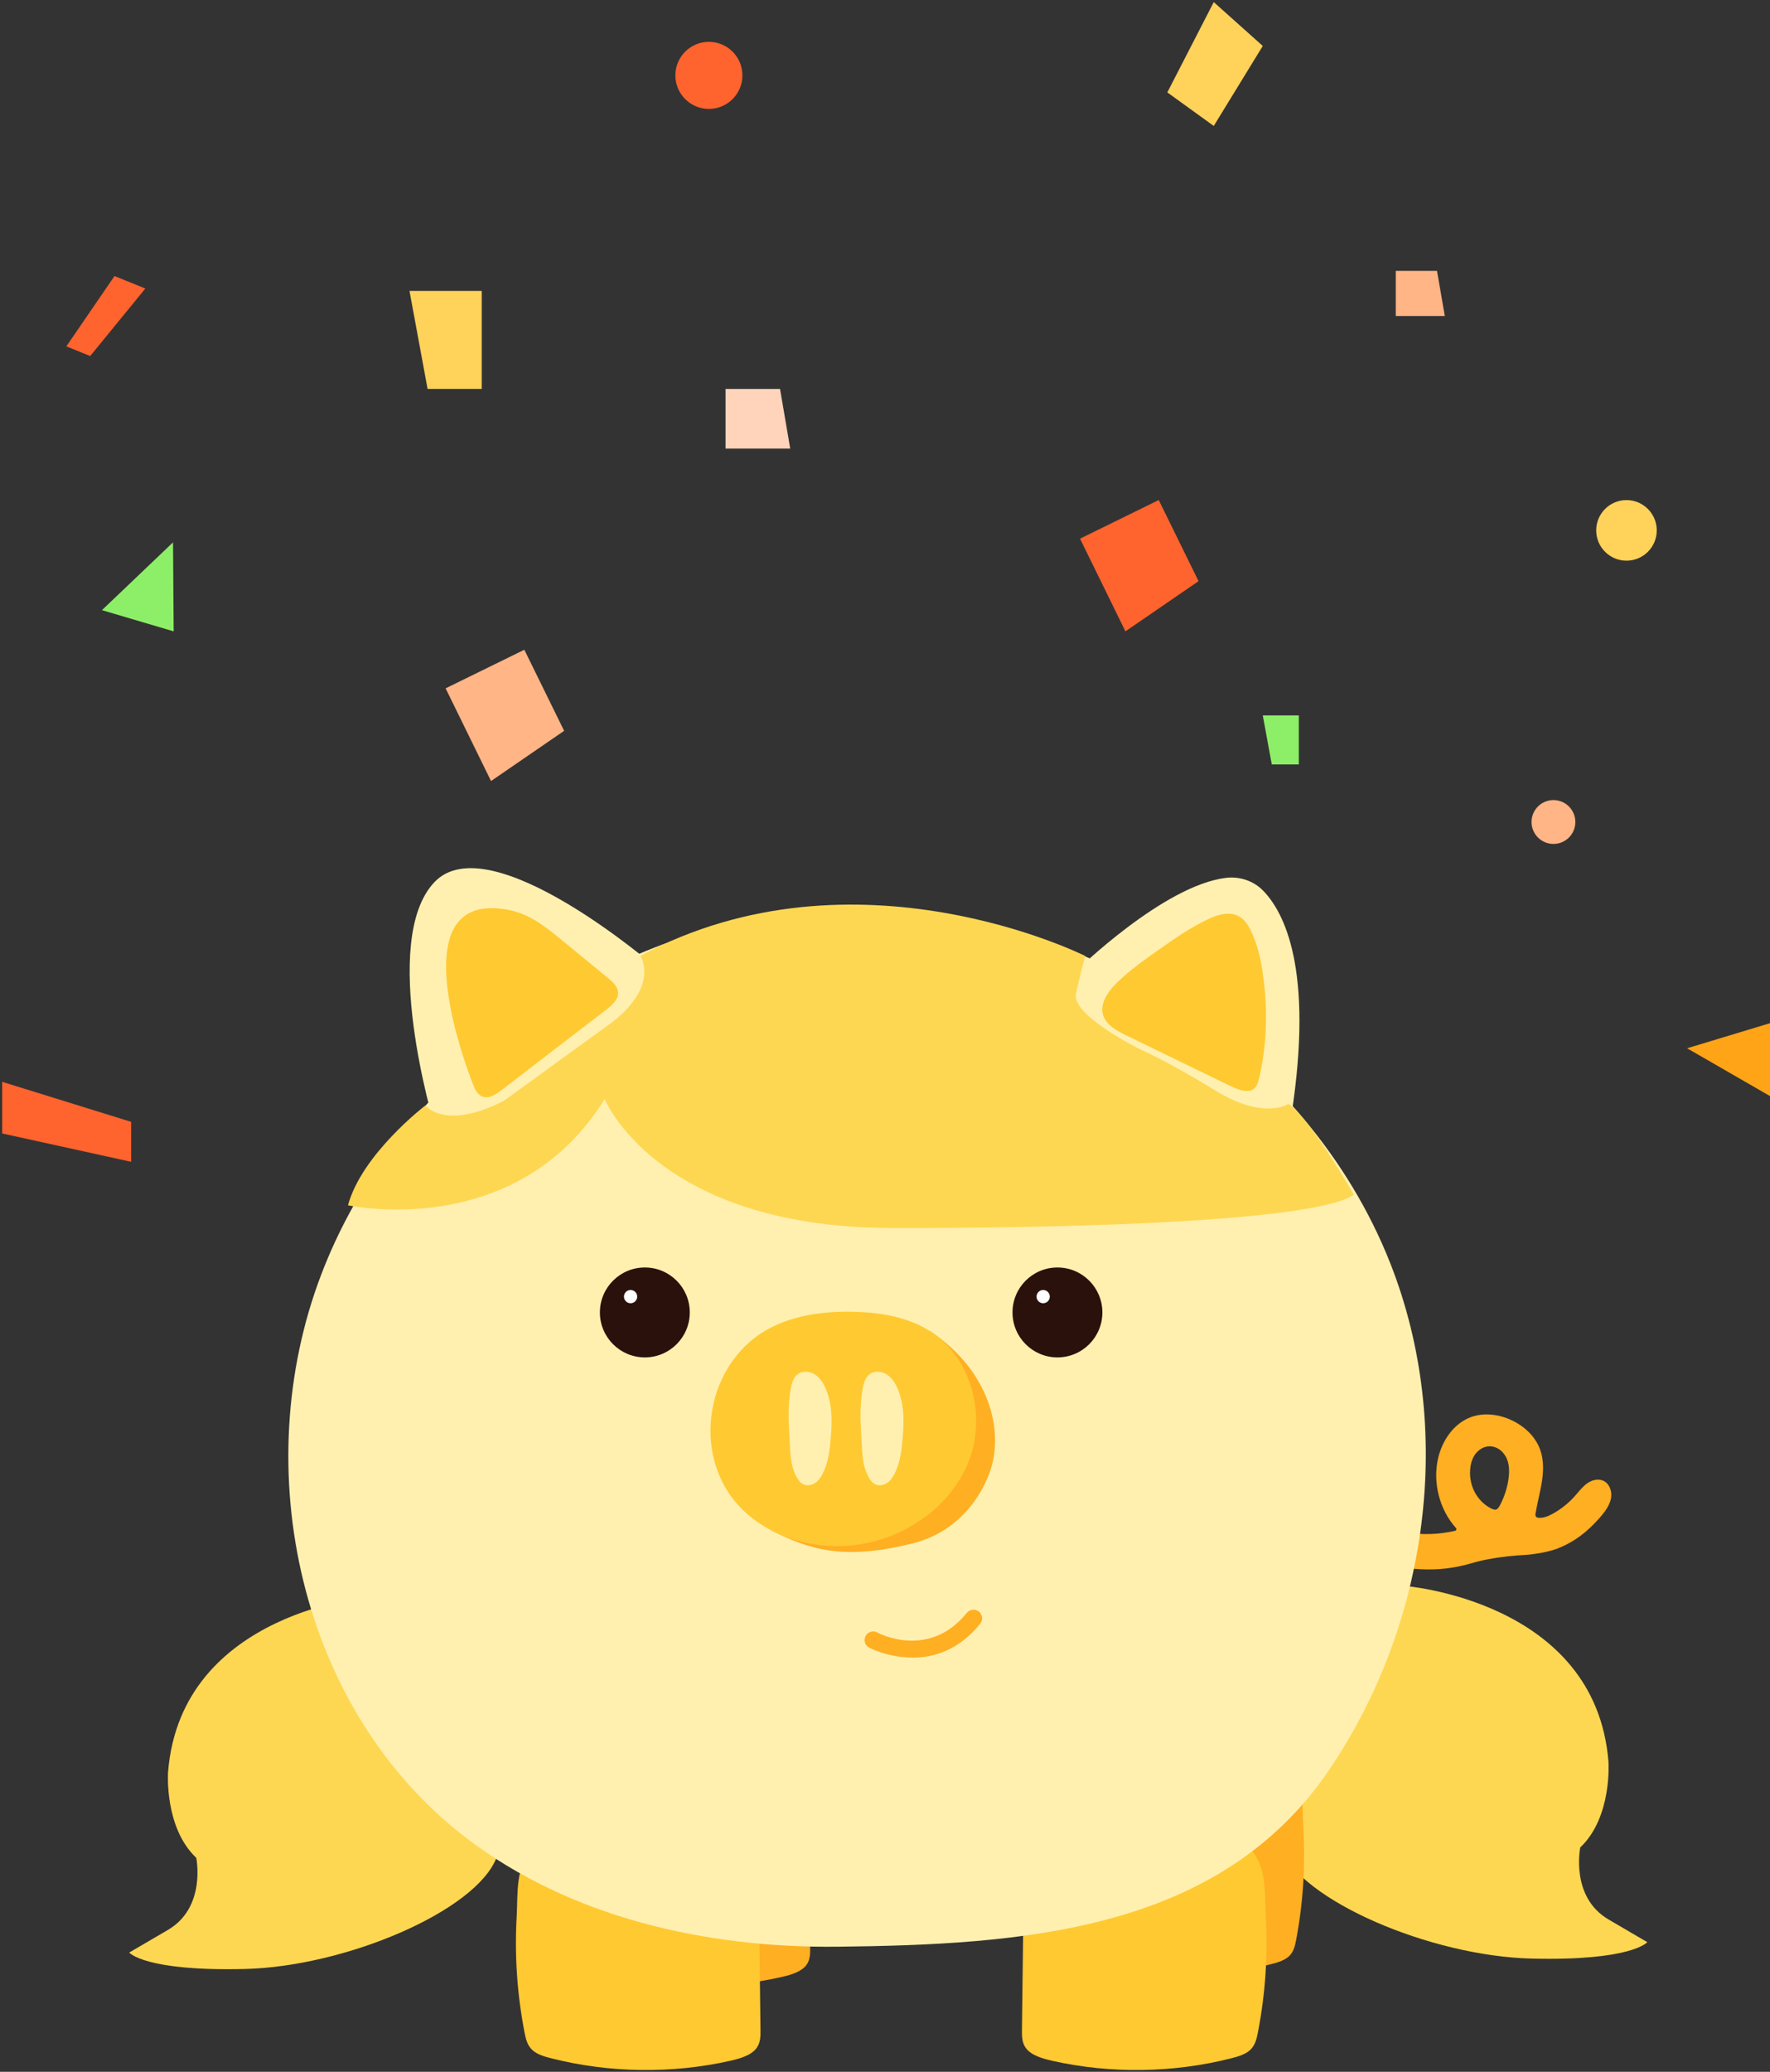 <svg width="206" height="241" viewBox="0 0 206 241" fill="none" xmlns="http://www.w3.org/2000/svg">
<rect x="0" y="0" width="206" height="241" fill="#333333" stroke="none"/>
<g clip-path="url(#clip0_518_82160)">
<path d="M43.409 185.676C43.409 185.676 21.069 187.306 19.559 206.136C19.559 206.136 19.099 212.566 22.839 216.106C22.839 216.106 24.039 221.866 19.539 224.496L15.039 227.126C15.039 227.126 16.829 229.326 28.529 229.036C40.229 228.746 55.349 222.316 57.779 216.106C57.779 216.106 73.079 193.146 43.409 185.676V185.676Z" fill="#FED752"/>
<path d="M163.349 184.466C163.349 184.466 185.689 186.096 187.199 204.926C187.199 204.926 187.659 211.356 183.919 214.896C183.919 214.896 182.719 220.656 187.219 223.286L191.719 225.916C191.719 225.916 189.929 228.116 178.229 227.826C166.529 227.536 151.409 221.106 148.979 214.896C148.979 214.896 133.679 191.936 163.349 184.466V184.466Z" fill="#FED752"/>
<path d="M175.349 181.046C176.099 180.966 176.849 180.906 177.609 180.866C178.249 180.826 178.609 180.746 179.239 180.656C179.679 180.596 180.829 180.306 181.239 180.146C183.249 179.346 184.689 178.226 186.129 176.606C186.229 176.496 186.329 176.376 186.429 176.256C186.929 175.656 187.389 174.976 187.509 174.196C187.629 173.416 187.279 172.526 186.559 172.226C185.939 171.966 185.209 172.186 184.669 172.586C184.129 172.986 183.729 173.536 183.279 174.036C182.549 174.856 181.669 175.556 180.709 176.086C180.189 176.376 179.589 176.616 179.009 176.546C178.809 176.526 178.669 176.346 178.699 176.146C178.889 174.936 179.219 173.756 179.419 172.556C179.639 171.246 179.699 169.876 179.249 168.626C178.699 167.096 177.409 165.896 175.929 165.206C174.459 164.516 172.729 164.286 171.209 164.836C169.209 165.566 167.859 167.536 167.379 169.606C166.719 172.436 167.519 175.576 169.449 177.746C169.549 177.856 169.499 178.036 169.349 178.066C167.459 178.506 165.489 178.566 163.579 178.246C163.369 178.746 163.069 180.726 163.469 182.006C163.509 182.146 163.569 182.296 163.689 182.386C163.789 182.456 165.219 182.536 165.339 182.536C167.339 182.646 169.319 182.416 171.239 181.846C172.589 181.446 173.969 181.206 175.359 181.056L175.349 181.046ZM171.099 171.186C171.099 171.186 171.099 171.126 171.099 171.096C171.119 170.456 171.269 169.806 171.619 169.266C171.969 168.726 172.539 168.316 173.179 168.246C173.659 168.196 174.159 168.346 174.549 168.636C174.939 168.926 175.239 169.336 175.409 169.786C175.679 170.486 175.669 171.276 175.569 172.016C175.419 173.076 175.089 174.096 174.599 175.046C174.499 175.236 174.359 175.496 174.149 175.586C173.939 175.676 173.619 175.506 173.429 175.406C172.669 174.996 172.059 174.356 171.649 173.596C171.239 172.836 171.079 172.036 171.089 171.206L171.099 171.186Z" fill="#FFAF22"/>
<path d="M70.149 206.476C68.179 208.306 68.479 211.676 68.349 213.936C68.099 218.256 68.379 222.596 69.189 226.876C69.319 227.546 69.469 228.246 70.009 228.756C70.519 229.236 71.279 229.476 72.019 229.666C78.149 231.286 84.869 231.386 91.069 229.946C92.149 229.696 93.309 229.336 93.879 228.536C94.299 227.946 94.299 227.226 94.289 226.536L94.069 207.966C94.069 207.306 94.029 206.586 93.529 206.066C92.849 205.356 91.589 205.286 90.489 205.276L76.049 205.116C74.709 205.106 73.349 205.086 72.079 205.436C71.259 205.666 70.629 206.026 70.139 206.486L70.149 206.476Z" fill="#FFAF22"/>
<path d="M149.889 205.266C151.859 207.096 151.559 210.466 151.689 212.726C151.939 217.046 151.659 221.386 150.849 225.666C150.719 226.336 150.569 227.036 150.029 227.546C149.519 228.026 148.759 228.266 148.019 228.456C141.889 230.076 135.169 230.176 128.969 228.736C127.889 228.486 126.729 228.126 126.159 227.326C125.739 226.736 125.739 226.016 125.749 225.326L125.969 206.756C125.969 206.096 126.009 205.376 126.509 204.856C127.189 204.146 128.449 204.076 129.549 204.066L143.989 203.906C145.329 203.896 146.689 203.876 147.959 204.226C148.779 204.456 149.409 204.816 149.899 205.276L149.889 205.266Z" fill="#FFAF22"/>
<path d="M62.099 214.936C59.939 216.876 60.279 220.426 60.139 222.816C59.869 227.376 60.179 231.966 61.059 236.476C61.199 237.176 61.369 237.926 61.959 238.466C62.509 238.976 63.349 239.226 64.159 239.426C70.859 241.136 78.209 241.246 84.989 239.716C86.169 239.446 87.439 239.076 88.059 238.226C88.519 237.596 88.519 236.836 88.509 236.116L88.269 216.496C88.269 215.796 88.229 215.036 87.679 214.486C86.939 213.736 85.559 213.666 84.359 213.646L68.569 213.476C67.109 213.456 65.619 213.446 64.229 213.816C63.339 214.056 62.639 214.436 62.109 214.926L62.099 214.936Z" fill="#FFC931"/>
<path d="M145.349 214.936C147.509 216.876 147.169 220.426 147.309 222.816C147.579 227.376 147.269 231.966 146.389 236.476C146.249 237.176 146.079 237.926 145.489 238.466C144.939 238.976 144.099 239.226 143.289 239.426C136.589 241.136 129.239 241.246 122.459 239.716C121.279 239.446 120.009 239.076 119.389 238.226C118.929 237.596 118.929 236.836 118.939 236.116L119.179 216.496C119.179 215.796 119.219 215.036 119.769 214.486C120.509 213.736 121.889 213.666 123.089 213.646L138.879 213.476C140.339 213.456 141.829 213.446 143.219 213.816C144.109 214.056 144.809 214.436 145.339 214.926L145.349 214.936Z" fill="#FFC931"/>
<path d="M83.849 107.736C88.859 106.436 94.019 105.716 99.229 105.656C126.019 105.336 152.189 122.536 161.809 146.956C169.399 166.216 166.259 188.926 154.599 206.006C141.809 224.736 118.879 226.206 97.479 226.446C82.139 226.616 66.309 223.026 54.239 213.776C34.829 198.906 28.759 170.806 37.399 148.226C44.949 128.476 63.079 113.126 83.849 107.736Z" fill="#FFF0B0"/>
<path d="M90.849 173.976C90.979 174.406 89.169 177.736 89.949 178.116C94.029 180.106 97.979 181.636 106.339 179.496C111.449 178.186 114.299 174.146 115.349 170.766C116.699 166.436 115.299 159.566 108.289 154.866C102.529 160.276 100.119 169.216 94.359 174.626C93.229 175.686 90.489 172.766 90.839 173.966L90.849 173.976Z" fill="#FFAF22"/>
<path d="M91.399 153.706C90.889 153.886 90.399 154.096 89.909 154.336C82.129 158.136 80.179 169.316 86.299 175.486C89.819 179.026 95.189 180.416 100.119 179.636C105.659 178.756 110.849 175.046 112.819 169.786C114.789 164.526 113.019 157.916 108.299 154.876C105.749 153.236 102.629 152.696 99.599 152.596C96.829 152.506 93.989 152.766 91.399 153.706V153.706Z" fill="#FFC931"/>
<path d="M96.549 162.966C96.439 162.456 96.289 161.956 96.069 161.466C95.789 160.826 95.389 160.216 94.799 159.856C94.209 159.496 93.389 159.426 92.839 159.846C92.319 160.236 92.139 160.936 92.019 161.586C91.689 163.496 91.759 165.336 91.889 167.256C91.989 168.836 91.929 170.426 92.739 171.856C92.929 172.196 93.189 172.536 93.549 172.686C93.979 172.866 94.489 172.756 94.879 172.496C95.269 172.236 95.539 171.836 95.749 171.416C96.369 170.216 96.549 168.846 96.669 167.506C96.809 165.996 96.869 164.436 96.559 162.966H96.549Z" fill="#FFF0B0"/>
<path d="M104.919 162.966C104.809 162.456 104.659 161.956 104.439 161.466C104.159 160.826 103.759 160.216 103.169 159.856C102.579 159.496 101.759 159.426 101.209 159.846C100.689 160.236 100.509 160.936 100.389 161.586C100.059 163.496 100.129 165.336 100.259 167.256C100.359 168.836 100.299 170.426 101.109 171.856C101.299 172.196 101.559 172.536 101.919 172.686C102.349 172.866 102.859 172.756 103.249 172.496C103.639 172.236 103.909 171.836 104.119 171.416C104.739 170.216 104.919 168.846 105.039 167.506C105.179 165.996 105.239 164.436 104.929 162.966H104.919Z" fill="#FFF0B0"/>
<path d="M50.549 130.856C50.549 130.856 44.089 109.456 50.549 102.626C57.009 95.786 76.379 112.566 76.379 112.566C76.379 112.566 59.669 120.226 50.549 130.866V130.856Z" fill="#FFF0B0"/>
<path d="M125.249 112.946C125.249 112.946 135.389 102.996 142.679 102.116C144.259 101.926 145.869 102.446 146.989 103.586C149.429 106.066 152.919 112.686 150.309 129.656C150.309 129.656 141.569 118.646 125.239 112.946H125.249Z" fill="#FFF0B0"/>
<path d="M143.049 106.286C142.219 106.256 141.339 106.576 140.569 106.936C138.499 107.916 136.629 109.226 134.779 110.536C133.079 111.736 131.369 112.936 129.919 114.386C128.899 115.406 127.959 116.796 128.399 118.126C128.779 119.256 130.009 119.916 131.139 120.466L142.719 126.096C144.149 126.786 145.979 127.696 146.479 125.676C147.439 121.746 147.559 117.656 147.029 113.656C146.789 111.826 146.409 109.986 145.599 108.296C145.259 107.586 144.799 106.866 144.059 106.516C143.739 106.366 143.399 106.296 143.049 106.286V106.286Z" fill="#FFC931"/>
<path d="M55.089 105.986C55.629 105.786 56.249 105.666 56.969 105.646C58.399 105.606 59.829 105.886 61.119 106.456C62.659 107.136 63.959 108.196 65.249 109.246L70.739 113.746C71.309 114.216 71.929 114.776 71.939 115.506C71.939 116.306 71.229 116.926 70.569 117.436L58.329 126.836C57.709 127.316 56.919 127.826 56.179 127.566C55.589 127.366 55.299 126.756 55.079 126.196C53.489 122.186 48.829 108.346 55.099 105.996L55.089 105.986Z" fill="#FFC931"/>
<path d="M106.199 192.816C103.359 192.816 101.189 191.676 101.149 191.656C100.659 191.396 100.479 190.786 100.749 190.296C101.009 189.816 101.619 189.626 102.099 189.896C102.359 190.036 108.139 193.026 112.519 187.616C112.869 187.186 113.499 187.116 113.929 187.466C114.359 187.816 114.429 188.446 114.079 188.876C111.569 191.986 108.629 192.826 106.199 192.826V192.816Z" fill="#FFAF22"/>
<path d="M75.049 157.896C77.938 157.896 80.279 155.554 80.279 152.666C80.279 149.777 77.938 147.436 75.049 147.436C72.161 147.436 69.819 149.777 69.819 152.666C69.819 155.554 72.161 157.896 75.049 157.896Z" fill="#2B110C"/>
<path d="M73.389 151.596C73.815 151.596 74.159 151.251 74.159 150.826C74.159 150.401 73.815 150.056 73.389 150.056C72.964 150.056 72.619 150.401 72.619 150.826C72.619 151.251 72.964 151.596 73.389 151.596Z" fill="white"/>
<path d="M123.069 157.896C125.958 157.896 128.299 155.554 128.299 152.666C128.299 149.777 125.958 147.436 123.069 147.436C120.181 147.436 117.839 149.777 117.839 152.666C117.839 155.554 120.181 157.896 123.069 157.896Z" fill="#2B110C"/>
<path d="M121.409 151.596C121.835 151.596 122.179 151.251 122.179 150.826C122.179 150.401 121.835 150.056 121.409 150.056C120.984 150.056 120.639 150.401 120.639 150.826C120.639 151.251 120.984 151.596 121.409 151.596Z" fill="white"/>
<path d="M40.509 140.206C40.509 140.206 60.039 144.506 70.379 127.846C70.379 127.846 76.329 142.606 103.279 142.846C103.279 142.846 151.559 143.176 157.569 138.966C157.569 138.966 152.419 129.966 149.949 128.406C149.949 128.406 147.139 130.336 141.499 126.876C135.859 123.416 132.669 122.046 132.669 122.046C132.669 122.046 124.669 118.106 125.229 115.576C125.789 113.056 126.309 111.206 126.309 111.206C126.309 111.206 99.579 97.766 74.529 111.186C74.529 111.186 76.799 114.576 71.259 118.896L58.729 127.986C58.729 127.986 52.559 131.546 49.489 128.606C49.489 128.606 42.119 134.236 40.499 140.206H40.509Z" fill="#FED752"/>
</g>
<g clip-path="url(#clip1_518_82160)">
<path d="M47.658 33.839L49.764 45.242H56.065V33.839H47.658Z" fill="#FFD25A"/>
<path d="M146.967 83.217L148.015 88.922H151.162V83.217H146.967Z" fill="#8DEF67"/>
<path d="M162.447 31.507V36.759H168.152L167.246 31.507H162.447Z" fill="#FFB585"/>
<path d="M84.441 45.242V52.181H91.968L90.784 45.242H84.441Z" fill="#FFD4BB"/>
<path d="M61.024 75.581L51.862 80.07L57.148 90.852L65.655 85.012L61.024 75.581Z" fill="#FFB585"/>
<path d="M134.859 58.163L125.697 62.66L130.983 73.442L139.491 67.602L134.859 58.163Z" fill="#FF632E"/>
<path d="M0.252 125.84V131.847L15.263 135.145V130.496L0.252 125.84Z" fill="#FF632E"/>
<path d="M16.916 33.562L13.325 32.111L7.72 40.291L10.497 41.416L16.916 33.562Z" fill="#FF632E"/>
<path d="M141.261 0.244L135.858 10.749L141.261 14.65L146.967 5.346L141.261 0.244Z" fill="#FFD25A"/>
<path d="M206.253 118.943L196.352 121.938L206.253 127.644V118.943Z" fill="#FFA417"/>
<path d="M20.213 73.442L20.138 63.088L11.865 70.975L20.213 73.442Z" fill="#8DEF67"/>
<path d="M82.503 12.67C84.658 12.67 86.405 10.924 86.405 8.769C86.405 6.614 84.658 4.867 82.503 4.867C80.348 4.867 78.602 6.614 78.602 8.769C78.602 10.924 80.348 12.67 82.503 12.67Z" fill="#FF632E"/>
<path d="M180.796 98.168C182.205 98.168 183.347 97.026 183.347 95.618C183.347 94.209 182.205 93.067 180.796 93.067C179.388 93.067 178.246 94.209 178.246 95.618C178.246 97.026 179.388 98.168 180.796 98.168Z" fill="#FFB585"/>
<path d="M189.296 65.219C191.242 65.219 192.82 63.642 192.82 61.695C192.82 59.749 191.242 58.171 189.296 58.171C187.35 58.171 185.772 59.749 185.772 61.695C185.772 63.642 187.35 65.219 189.296 65.219Z" fill="#FFD25A"/>
</g>
<defs>
<clipPath id="clip0_518_82160">
<rect width="176.68" height="139.81" fill="white" transform="translate(15 100.986)"/>
</clipPath>
<clipPath id="clip1_518_82160">
<rect width="206" height="240.972" fill="white"/>
</clipPath>
</defs>
</svg>
